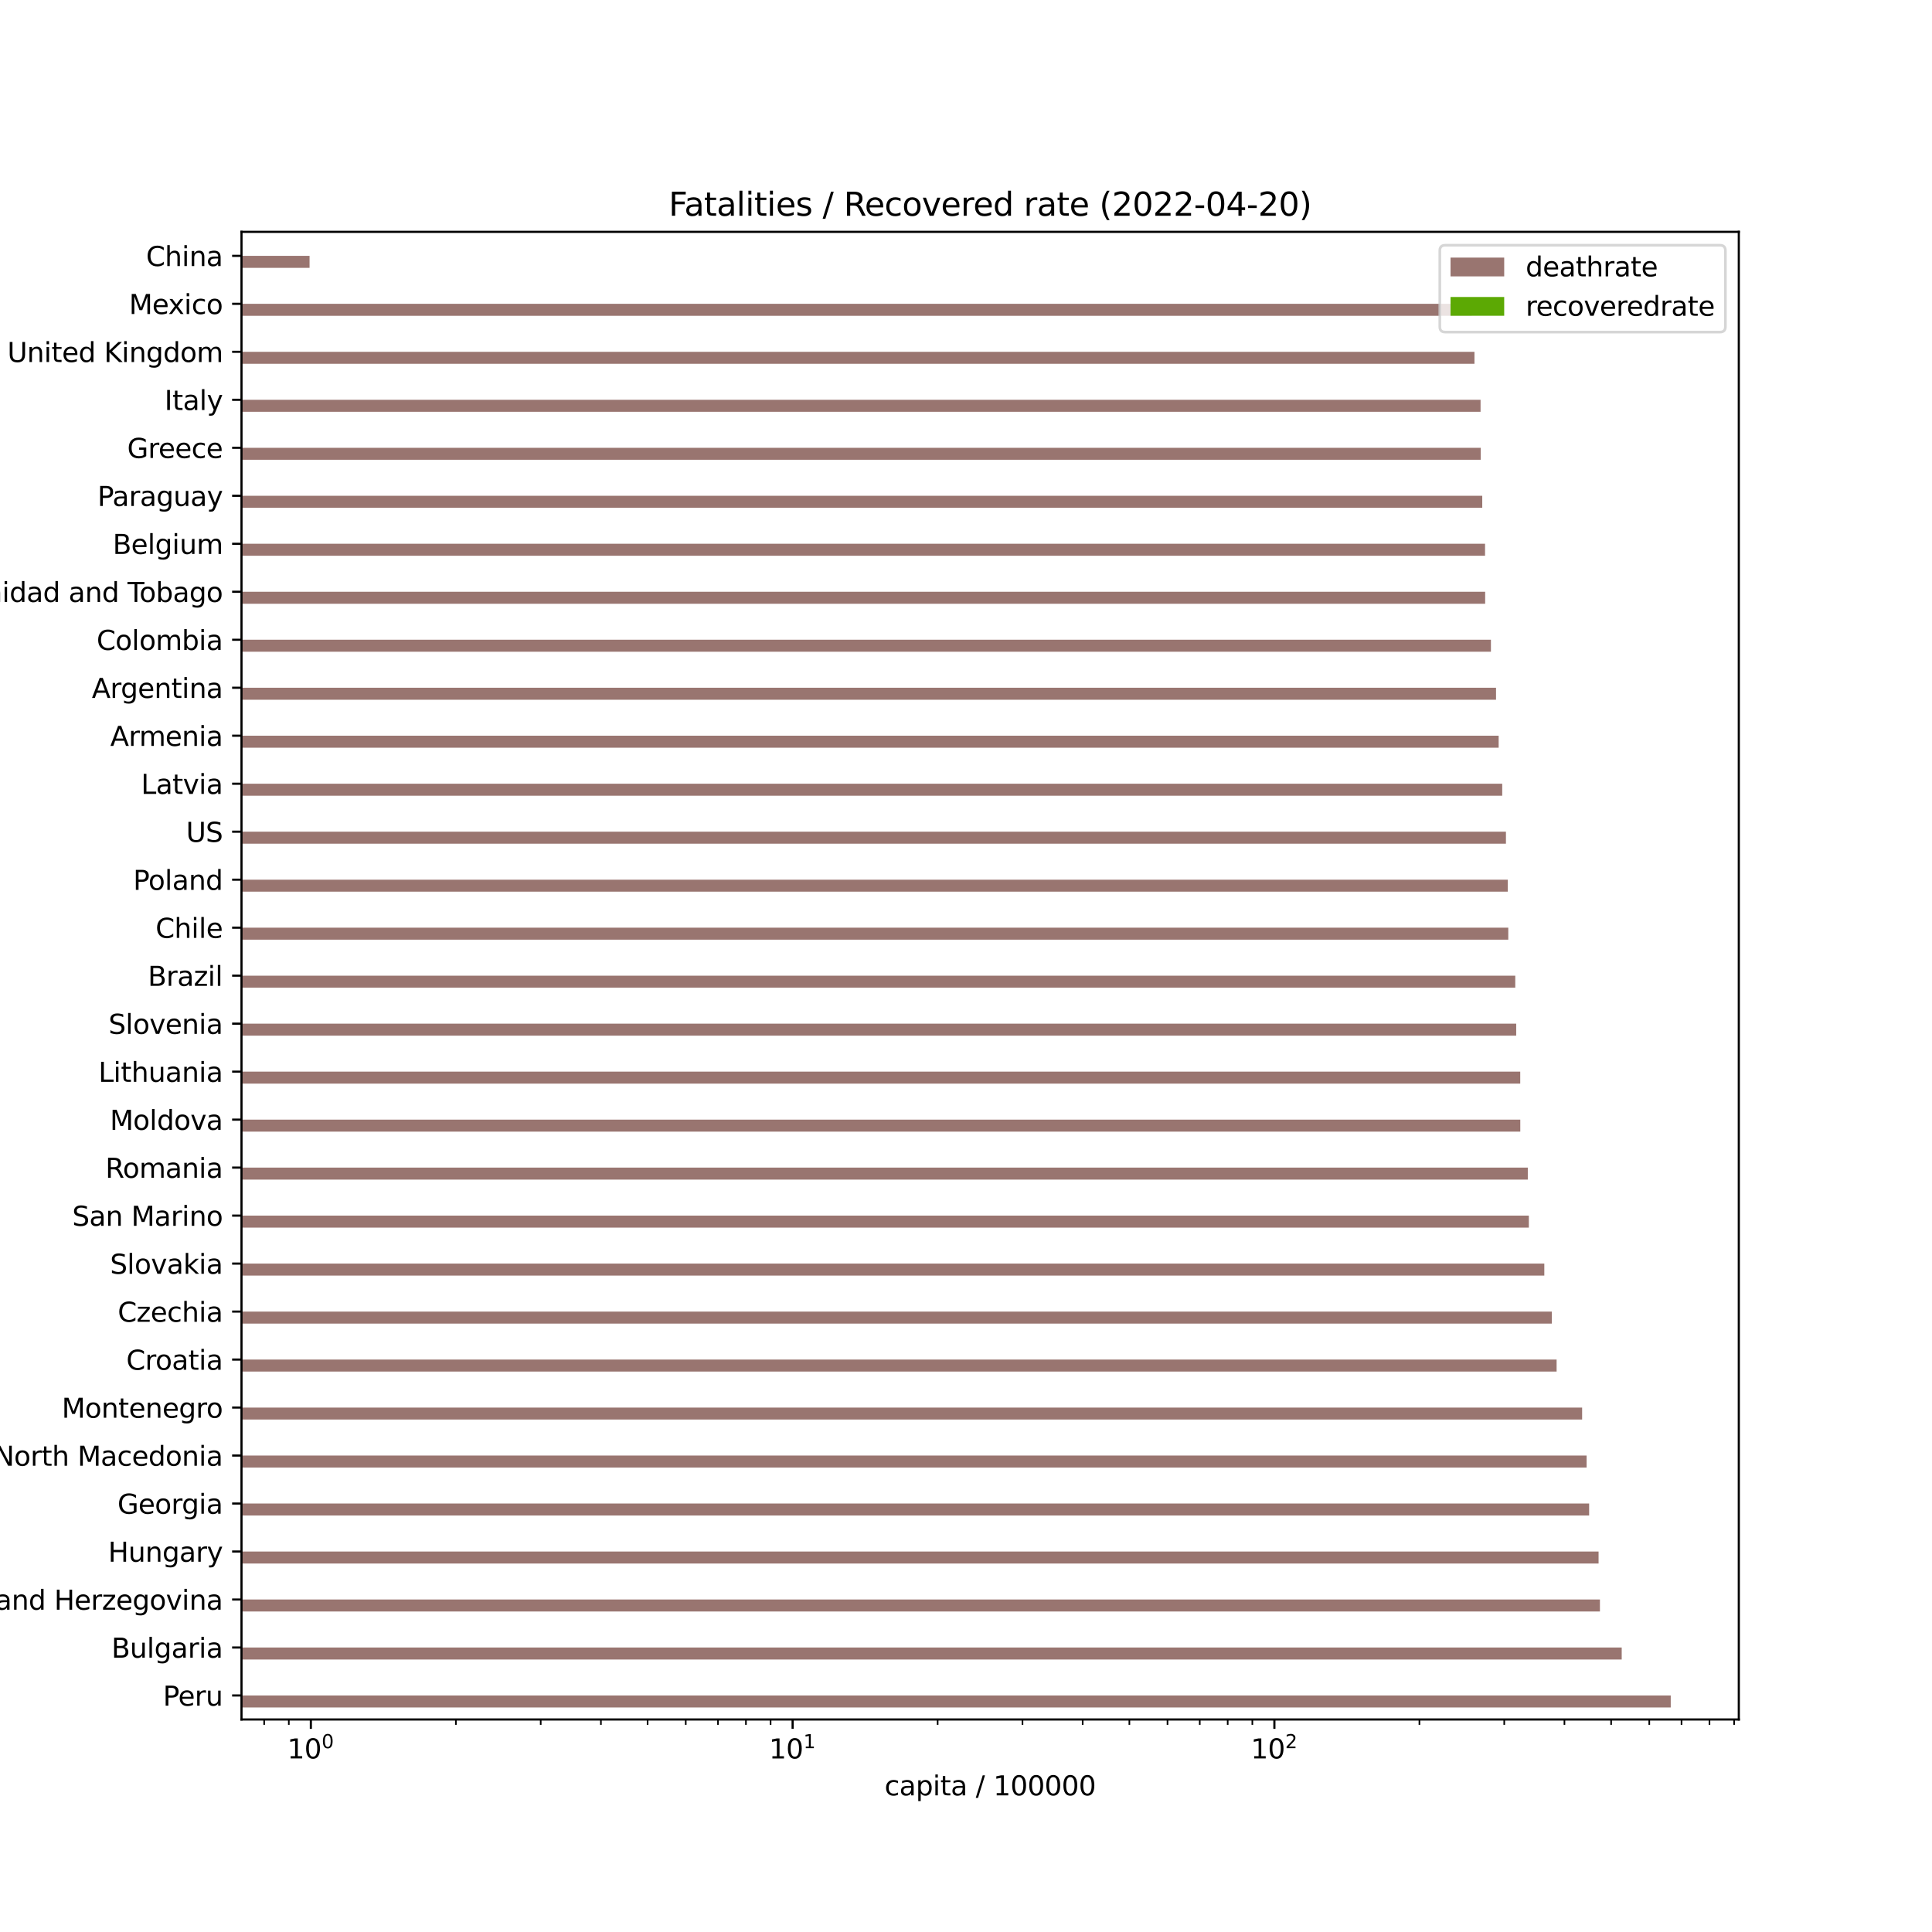 <?xml version="1.0" encoding="utf-8" standalone="no"?>
<!DOCTYPE svg PUBLIC "-//W3C//DTD SVG 1.1//EN"
  "http://www.w3.org/Graphics/SVG/1.1/DTD/svg11.dtd">
<svg height="720pt" version="1.1" viewBox="0 0 720 720" width="720pt" xmlns="http://www.w3.org/2000/svg" xmlns:xlink="http://www.w3.org/1999/xlink">
 <defs>
  <style type="text/css">*{stroke-linecap:butt;stroke-linejoin:round;}</style>
 </defs>
 <g id="figure_1">
  <g id="patch_1">
   <path d="M 0 720 
L 720 720 
L 720 0 
L 0 0 
z
" style="fill:#ffffff;"/>
  </g>
  <g id="axes_1">
   <g id="patch_2">
    <path d="M 90 640.8 
L 648 640.8 
L 648 86.4 
L 90 86.4 
z
" style="fill:#ffffff;"/>
   </g>
   <g id="patch_3">
    <path clip-path="url(#pb0e196d653)" d="M -179423.42 636.329 
L 622.636 636.329 
L 622.636 631.858 
L -179423.42 631.858 
z
" style="fill:#997570;"/>
   </g>
   <g id="patch_4">
    <path clip-path="url(#pb0e196d653)" d="M -179423.42 618.445 
L 604.363 618.445 
L 604.363 613.974 
L -179423.42 613.974 
z
" style="fill:#997570;"/>
   </g>
   <g id="patch_5">
    <path clip-path="url(#pb0e196d653)" d="M -179423.42 600.561 
L 596.244 600.561 
L 596.244 596.09 
L -179423.42 596.09 
z
" style="fill:#997570;"/>
   </g>
   <g id="patch_6">
    <path clip-path="url(#pb0e196d653)" d="M -179423.42 582.677 
L 595.742 582.677 
L 595.742 578.206 
L -179423.42 578.206 
z
" style="fill:#997570;"/>
   </g>
   <g id="patch_7">
    <path clip-path="url(#pb0e196d653)" d="M -179423.42 564.794 
L 592.225 564.794 
L 592.225 560.323 
L -179423.42 560.323 
z
" style="fill:#997570;"/>
   </g>
   <g id="patch_8">
    <path clip-path="url(#pb0e196d653)" d="M -179423.42 546.91 
L 591.281 546.91 
L 591.281 542.439 
L -179423.42 542.439 
z
" style="fill:#997570;"/>
   </g>
   <g id="patch_9">
    <path clip-path="url(#pb0e196d653)" d="M -179423.42 529.026 
L 589.613 529.026 
L 589.613 524.555 
L -179423.42 524.555 
z
" style="fill:#997570;"/>
   </g>
   <g id="patch_10">
    <path clip-path="url(#pb0e196d653)" d="M -179423.42 511.142 
L 580.103 511.142 
L 580.103 506.671 
L -179423.42 506.671 
z
" style="fill:#997570;"/>
   </g>
   <g id="patch_11">
    <path clip-path="url(#pb0e196d653)" d="M -179423.42 493.258 
L 578.331 493.258 
L 578.331 488.787 
L -179423.42 488.787 
z
" style="fill:#997570;"/>
   </g>
   <g id="patch_12">
    <path clip-path="url(#pb0e196d653)" d="M -179423.42 475.374 
L 575.52 475.374 
L 575.52 470.903 
L -179423.42 470.903 
z
" style="fill:#997570;"/>
   </g>
   <g id="patch_13">
    <path clip-path="url(#pb0e196d653)" d="M -179423.42 457.49 
L 569.756 457.49 
L 569.756 453.019 
L -179423.42 453.019 
z
" style="fill:#997570;"/>
   </g>
   <g id="patch_14">
    <path clip-path="url(#pb0e196d653)" d="M -179423.42 439.606 
L 569.368 439.606 
L 569.368 435.135 
L -179423.42 435.135 
z
" style="fill:#997570;"/>
   </g>
   <g id="patch_15">
    <path clip-path="url(#pb0e196d653)" d="M -179423.42 421.723 
L 566.565 421.723 
L 566.565 417.252 
L -179423.42 417.252 
z
" style="fill:#997570;"/>
   </g>
   <g id="patch_16">
    <path clip-path="url(#pb0e196d653)" d="M -179423.42 403.839 
L 566.546 403.839 
L 566.546 399.368 
L -179423.42 399.368 
z
" style="fill:#997570;"/>
   </g>
   <g id="patch_17">
    <path clip-path="url(#pb0e196d653)" d="M -179423.42 385.955 
L 565.046 385.955 
L 565.046 381.484 
L -179423.42 381.484 
z
" style="fill:#997570;"/>
   </g>
   <g id="patch_18">
    <path clip-path="url(#pb0e196d653)" d="M -179423.42 368.071 
L 564.696 368.071 
L 564.696 363.6 
L -179423.42 363.6 
z
" style="fill:#997570;"/>
   </g>
   <g id="patch_19">
    <path clip-path="url(#pb0e196d653)" d="M -179423.42 350.187 
L 562.094 350.187 
L 562.094 345.716 
L -179423.42 345.716 
z
" style="fill:#997570;"/>
   </g>
   <g id="patch_20">
    <path clip-path="url(#pb0e196d653)" d="M -179423.42 332.303 
L 561.901 332.303 
L 561.901 327.832 
L -179423.42 327.832 
z
" style="fill:#997570;"/>
   </g>
   <g id="patch_21">
    <path clip-path="url(#pb0e196d653)" d="M -179423.42 314.419 
L 561.22 314.419 
L 561.22 309.948 
L -179423.42 309.948 
z
" style="fill:#997570;"/>
   </g>
   <g id="patch_22">
    <path clip-path="url(#pb0e196d653)" d="M -179423.42 296.535 
L 559.835 296.535 
L 559.835 292.065 
L -179423.42 292.065 
z
" style="fill:#997570;"/>
   </g>
   <g id="patch_23">
    <path clip-path="url(#pb0e196d653)" d="M -179423.42 278.652 
L 558.507 278.652 
L 558.507 274.181 
L -179423.42 274.181 
z
" style="fill:#997570;"/>
   </g>
   <g id="patch_24">
    <path clip-path="url(#pb0e196d653)" d="M -179423.42 260.768 
L 557.527 260.768 
L 557.527 256.297 
L -179423.42 256.297 
z
" style="fill:#997570;"/>
   </g>
   <g id="patch_25">
    <path clip-path="url(#pb0e196d653)" d="M -179423.42 242.884 
L 555.622 242.884 
L 555.622 238.413 
L -179423.42 238.413 
z
" style="fill:#997570;"/>
   </g>
   <g id="patch_26">
    <path clip-path="url(#pb0e196d653)" d="M -179423.42 225 
L 553.475 225 
L 553.475 220.529 
L -179423.42 220.529 
z
" style="fill:#997570;"/>
   </g>
   <g id="patch_27">
    <path clip-path="url(#pb0e196d653)" d="M -179423.42 207.116 
L 553.434 207.116 
L 553.434 202.645 
L -179423.42 202.645 
z
" style="fill:#997570;"/>
   </g>
   <g id="patch_28">
    <path clip-path="url(#pb0e196d653)" d="M -179423.42 189.232 
L 552.393 189.232 
L 552.393 184.761 
L -179423.42 184.761 
z
" style="fill:#997570;"/>
   </g>
   <g id="patch_29">
    <path clip-path="url(#pb0e196d653)" d="M -179423.42 171.348 
L 551.834 171.348 
L 551.834 166.877 
L -179423.42 166.877 
z
" style="fill:#997570;"/>
   </g>
   <g id="patch_30">
    <path clip-path="url(#pb0e196d653)" d="M -179423.42 153.465 
L 551.764 153.465 
L 551.764 148.994 
L -179423.42 148.994 
z
" style="fill:#997570;"/>
   </g>
   <g id="patch_31">
    <path clip-path="url(#pb0e196d653)" d="M -179423.42 135.581 
L 549.492 135.581 
L 549.492 131.11 
L -179423.42 131.11 
z
" style="fill:#997570;"/>
   </g>
   <g id="patch_32">
    <path clip-path="url(#pb0e196d653)" d="M -179423.42 117.697 
L 548.445 117.697 
L 548.445 113.226 
L -179423.42 113.226 
z
" style="fill:#997570;"/>
   </g>
   <g id="patch_33">
    <path clip-path="url(#pb0e196d653)" d="M -179423.42 99.813 
L 115.364 99.813 
L 115.364 95.342 
L -179423.42 95.342 
z
" style="fill:#997570;"/>
   </g>
   <g id="patch_34">
    <path clip-path="url(#pb0e196d653)" d="M -179423.42 631.858 
L -179423.42 631.858 
L -179423.42 627.387 
L -179423.42 627.387 
z
" style="fill:#5ca904;"/>
   </g>
   <g id="patch_35">
    <path clip-path="url(#pb0e196d653)" d="M -179423.42 613.974 
L -179423.42 613.974 
L -179423.42 609.503 
L -179423.42 609.503 
z
" style="fill:#5ca904;"/>
   </g>
   <g id="patch_36">
    <path clip-path="url(#pb0e196d653)" d="M -179423.42 596.09 
L -179423.42 596.09 
L -179423.42 591.619 
L -179423.42 591.619 
z
" style="fill:#5ca904;"/>
   </g>
   <g id="patch_37">
    <path clip-path="url(#pb0e196d653)" d="M -179423.42 578.206 
L -179423.42 578.206 
L -179423.42 573.735 
L -179423.42 573.735 
z
" style="fill:#5ca904;"/>
   </g>
   <g id="patch_38">
    <path clip-path="url(#pb0e196d653)" d="M -179423.42 560.323 
L -179423.42 560.323 
L -179423.42 555.852 
L -179423.42 555.852 
z
" style="fill:#5ca904;"/>
   </g>
   <g id="patch_39">
    <path clip-path="url(#pb0e196d653)" d="M -179423.42 542.439 
L -179423.42 542.439 
L -179423.42 537.968 
L -179423.42 537.968 
z
" style="fill:#5ca904;"/>
   </g>
   <g id="patch_40">
    <path clip-path="url(#pb0e196d653)" d="M -179423.42 524.555 
L -179423.42 524.555 
L -179423.42 520.084 
L -179423.42 520.084 
z
" style="fill:#5ca904;"/>
   </g>
   <g id="patch_41">
    <path clip-path="url(#pb0e196d653)" d="M -179423.42 506.671 
L -179423.42 506.671 
L -179423.42 502.2 
L -179423.42 502.2 
z
" style="fill:#5ca904;"/>
   </g>
   <g id="patch_42">
    <path clip-path="url(#pb0e196d653)" d="M -179423.42 488.787 
L -179423.42 488.787 
L -179423.42 484.316 
L -179423.42 484.316 
z
" style="fill:#5ca904;"/>
   </g>
   <g id="patch_43">
    <path clip-path="url(#pb0e196d653)" d="M -179423.42 470.903 
L -179423.42 470.903 
L -179423.42 466.432 
L -179423.42 466.432 
z
" style="fill:#5ca904;"/>
   </g>
   <g id="patch_44">
    <path clip-path="url(#pb0e196d653)" d="M -179423.42 453.019 
L -179423.42 453.019 
L -179423.42 448.548 
L -179423.42 448.548 
z
" style="fill:#5ca904;"/>
   </g>
   <g id="patch_45">
    <path clip-path="url(#pb0e196d653)" d="M -179423.42 435.135 
L -179423.42 435.135 
L -179423.42 430.665 
L -179423.42 430.665 
z
" style="fill:#5ca904;"/>
   </g>
   <g id="patch_46">
    <path clip-path="url(#pb0e196d653)" d="M -179423.42 417.252 
L -179423.42 417.252 
L -179423.42 412.781 
L -179423.42 412.781 
z
" style="fill:#5ca904;"/>
   </g>
   <g id="patch_47">
    <path clip-path="url(#pb0e196d653)" d="M -179423.42 399.368 
L -179423.42 399.368 
L -179423.42 394.897 
L -179423.42 394.897 
z
" style="fill:#5ca904;"/>
   </g>
   <g id="patch_48">
    <path clip-path="url(#pb0e196d653)" d="M -179423.42 381.484 
L -179423.42 381.484 
L -179423.42 377.013 
L -179423.42 377.013 
z
" style="fill:#5ca904;"/>
   </g>
   <g id="patch_49">
    <path clip-path="url(#pb0e196d653)" d="M -179423.42 363.6 
L -179423.42 363.6 
L -179423.42 359.129 
L -179423.42 359.129 
z
" style="fill:#5ca904;"/>
   </g>
   <g id="patch_50">
    <path clip-path="url(#pb0e196d653)" d="M -179423.42 345.716 
L -179423.42 345.716 
L -179423.42 341.245 
L -179423.42 341.245 
z
" style="fill:#5ca904;"/>
   </g>
   <g id="patch_51">
    <path clip-path="url(#pb0e196d653)" d="M -179423.42 327.832 
L -179423.42 327.832 
L -179423.42 323.361 
L -179423.42 323.361 
z
" style="fill:#5ca904;"/>
   </g>
   <g id="patch_52">
    <path clip-path="url(#pb0e196d653)" d="M -179423.42 309.948 
L -179423.42 309.948 
L -179423.42 305.477 
L -179423.42 305.477 
z
" style="fill:#5ca904;"/>
   </g>
   <g id="patch_53">
    <path clip-path="url(#pb0e196d653)" d="M -179423.42 292.065 
L -179423.42 292.065 
L -179423.42 287.594 
L -179423.42 287.594 
z
" style="fill:#5ca904;"/>
   </g>
   <g id="patch_54">
    <path clip-path="url(#pb0e196d653)" d="M -179423.42 274.181 
L -179423.42 274.181 
L -179423.42 269.71 
L -179423.42 269.71 
z
" style="fill:#5ca904;"/>
   </g>
   <g id="patch_55">
    <path clip-path="url(#pb0e196d653)" d="M -179423.42 256.297 
L -179423.42 256.297 
L -179423.42 251.826 
L -179423.42 251.826 
z
" style="fill:#5ca904;"/>
   </g>
   <g id="patch_56">
    <path clip-path="url(#pb0e196d653)" d="M -179423.42 238.413 
L -179423.42 238.413 
L -179423.42 233.942 
L -179423.42 233.942 
z
" style="fill:#5ca904;"/>
   </g>
   <g id="patch_57">
    <path clip-path="url(#pb0e196d653)" d="M -179423.42 220.529 
L -179423.42 220.529 
L -179423.42 216.058 
L -179423.42 216.058 
z
" style="fill:#5ca904;"/>
   </g>
   <g id="patch_58">
    <path clip-path="url(#pb0e196d653)" d="M -179423.42 202.645 
L -179423.42 202.645 
L -179423.42 198.174 
L -179423.42 198.174 
z
" style="fill:#5ca904;"/>
   </g>
   <g id="patch_59">
    <path clip-path="url(#pb0e196d653)" d="M -179423.42 184.761 
L -179423.42 184.761 
L -179423.42 180.29 
L -179423.42 180.29 
z
" style="fill:#5ca904;"/>
   </g>
   <g id="patch_60">
    <path clip-path="url(#pb0e196d653)" d="M -179423.42 166.877 
L -179423.42 166.877 
L -179423.42 162.406 
L -179423.42 162.406 
z
" style="fill:#5ca904;"/>
   </g>
   <g id="patch_61">
    <path clip-path="url(#pb0e196d653)" d="M -179423.42 148.994 
L -179423.42 148.994 
L -179423.42 144.523 
L -179423.42 144.523 
z
" style="fill:#5ca904;"/>
   </g>
   <g id="patch_62">
    <path clip-path="url(#pb0e196d653)" d="M -179423.42 131.11 
L -179423.42 131.11 
L -179423.42 126.639 
L -179423.42 126.639 
z
" style="fill:#5ca904;"/>
   </g>
   <g id="patch_63">
    <path clip-path="url(#pb0e196d653)" d="M -179423.42 113.226 
L -179423.42 113.226 
L -179423.42 108.755 
L -179423.42 108.755 
z
" style="fill:#5ca904;"/>
   </g>
   <g id="patch_64">
    <path clip-path="url(#pb0e196d653)" d="M -179423.42 95.342 
L -179423.42 95.342 
L -179423.42 90.871 
L -179423.42 90.871 
z
" style="fill:#5ca904;"/>
   </g>
   <g id="matplotlib.axis_1">
    <g id="xtick_1">
     <g id="line2d_1">
      <defs>
       <path d="M 0 0 
L 0 3.5 
" id="mb131e42779" style="stroke:#000000;stroke-width:0.8;"/>
      </defs>
      <g>
       <use style="stroke:#000000;stroke-width:0.8;" x="115.848" xlink:href="#mb131e42779" y="640.8"/>
      </g>
     </g>
     <g id="text_1">
      <!-- $\mathdefault{10^{0}}$ -->
      <g transform="translate(107.048 655.398)scale(0.1 -0.1)">
       <defs>
        <path d="M 794 531 
L 1825 531 
L 1825 4091 
L 703 3866 
L 703 4441 
L 1819 4666 
L 2450 4666 
L 2450 531 
L 3481 531 
L 3481 0 
L 794 0 
L 794 531 
z
" id="DejaVuSans-31" transform="scale(0.016)"/>
        <path d="M 2034 4250 
Q 1547 4250 1301 3770 
Q 1056 3291 1056 2328 
Q 1056 1369 1301 889 
Q 1547 409 2034 409 
Q 2525 409 2770 889 
Q 3016 1369 3016 2328 
Q 3016 3291 2770 3770 
Q 2525 4250 2034 4250 
z
M 2034 4750 
Q 2819 4750 3233 4129 
Q 3647 3509 3647 2328 
Q 3647 1150 3233 529 
Q 2819 -91 2034 -91 
Q 1250 -91 836 529 
Q 422 1150 422 2328 
Q 422 3509 836 4129 
Q 1250 4750 2034 4750 
z
" id="DejaVuSans-30" transform="scale(0.016)"/>
       </defs>
       <use transform="translate(0 0.766)" xlink:href="#DejaVuSans-31"/>
       <use transform="translate(63.623 0.766)" xlink:href="#DejaVuSans-30"/>
       <use transform="translate(128.203 39.047)scale(0.7)" xlink:href="#DejaVuSans-30"/>
      </g>
     </g>
    </g>
    <g id="xtick_2">
     <g id="line2d_2">
      <g>
       <use style="stroke:#000000;stroke-width:0.8;" x="295.388" xlink:href="#mb131e42779" y="640.8"/>
      </g>
     </g>
     <g id="text_2">
      <!-- $\mathdefault{10^{1}}$ -->
      <g transform="translate(286.588 655.398)scale(0.1 -0.1)">
       <use transform="translate(0 0.684)" xlink:href="#DejaVuSans-31"/>
       <use transform="translate(63.623 0.684)" xlink:href="#DejaVuSans-30"/>
       <use transform="translate(128.203 38.966)scale(0.7)" xlink:href="#DejaVuSans-31"/>
      </g>
     </g>
    </g>
    <g id="xtick_3">
     <g id="line2d_3">
      <g>
       <use style="stroke:#000000;stroke-width:0.8;" x="474.927" xlink:href="#mb131e42779" y="640.8"/>
      </g>
     </g>
     <g id="text_3">
      <!-- $\mathdefault{10^{2}}$ -->
      <g transform="translate(466.127 655.398)scale(0.1 -0.1)">
       <defs>
        <path d="M 1228 531 
L 3431 531 
L 3431 0 
L 469 0 
L 469 531 
Q 828 903 1448 1529 
Q 2069 2156 2228 2338 
Q 2531 2678 2651 2914 
Q 2772 3150 2772 3378 
Q 2772 3750 2511 3984 
Q 2250 4219 1831 4219 
Q 1534 4219 1204 4116 
Q 875 4013 500 3803 
L 500 4441 
Q 881 4594 1212 4672 
Q 1544 4750 1819 4750 
Q 2544 4750 2975 4387 
Q 3406 4025 3406 3419 
Q 3406 3131 3298 2873 
Q 3191 2616 2906 2266 
Q 2828 2175 2409 1742 
Q 1991 1309 1228 531 
z
" id="DejaVuSans-32" transform="scale(0.016)"/>
       </defs>
       <use transform="translate(0 0.766)" xlink:href="#DejaVuSans-31"/>
       <use transform="translate(63.623 0.766)" xlink:href="#DejaVuSans-30"/>
       <use transform="translate(128.203 39.047)scale(0.7)" xlink:href="#DejaVuSans-32"/>
      </g>
     </g>
    </g>
    <g id="xtick_4">
     <g id="line2d_4">
      <defs>
       <path d="M 0 0 
L 0 2 
" id="m09b70f9c3a" style="stroke:#000000;stroke-width:0.6;"/>
      </defs>
      <g>
       <use style="stroke:#000000;stroke-width:0.6;" x="98.449" xlink:href="#m09b70f9c3a" y="640.8"/>
      </g>
     </g>
    </g>
    <g id="xtick_5">
     <g id="line2d_5">
      <g>
       <use style="stroke:#000000;stroke-width:0.6;" x="107.633" xlink:href="#m09b70f9c3a" y="640.8"/>
      </g>
     </g>
    </g>
    <g id="xtick_6">
     <g id="line2d_6">
      <g>
       <use style="stroke:#000000;stroke-width:0.6;" x="169.895" xlink:href="#m09b70f9c3a" y="640.8"/>
      </g>
     </g>
    </g>
    <g id="xtick_7">
     <g id="line2d_7">
      <g>
       <use style="stroke:#000000;stroke-width:0.6;" x="201.51" xlink:href="#m09b70f9c3a" y="640.8"/>
      </g>
     </g>
    </g>
    <g id="xtick_8">
     <g id="line2d_8">
      <g>
       <use style="stroke:#000000;stroke-width:0.6;" x="223.942" xlink:href="#m09b70f9c3a" y="640.8"/>
      </g>
     </g>
    </g>
    <g id="xtick_9">
     <g id="line2d_9">
      <g>
       <use style="stroke:#000000;stroke-width:0.6;" x="241.341" xlink:href="#m09b70f9c3a" y="640.8"/>
      </g>
     </g>
    </g>
    <g id="xtick_10">
     <g id="line2d_10">
      <g>
       <use style="stroke:#000000;stroke-width:0.6;" x="255.557" xlink:href="#m09b70f9c3a" y="640.8"/>
      </g>
     </g>
    </g>
    <g id="xtick_11">
     <g id="line2d_11">
      <g>
       <use style="stroke:#000000;stroke-width:0.6;" x="267.577" xlink:href="#m09b70f9c3a" y="640.8"/>
      </g>
     </g>
    </g>
    <g id="xtick_12">
     <g id="line2d_12">
      <g>
       <use style="stroke:#000000;stroke-width:0.6;" x="277.988" xlink:href="#m09b70f9c3a" y="640.8"/>
      </g>
     </g>
    </g>
    <g id="xtick_13">
     <g id="line2d_13">
      <g>
       <use style="stroke:#000000;stroke-width:0.6;" x="287.172" xlink:href="#m09b70f9c3a" y="640.8"/>
      </g>
     </g>
    </g>
    <g id="xtick_14">
     <g id="line2d_14">
      <g>
       <use style="stroke:#000000;stroke-width:0.6;" x="349.434" xlink:href="#m09b70f9c3a" y="640.8"/>
      </g>
     </g>
    </g>
    <g id="xtick_15">
     <g id="line2d_15">
      <g>
       <use style="stroke:#000000;stroke-width:0.6;" x="381.05" xlink:href="#m09b70f9c3a" y="640.8"/>
      </g>
     </g>
    </g>
    <g id="xtick_16">
     <g id="line2d_16">
      <g>
       <use style="stroke:#000000;stroke-width:0.6;" x="403.481" xlink:href="#m09b70f9c3a" y="640.8"/>
      </g>
     </g>
    </g>
    <g id="xtick_17">
     <g id="line2d_17">
      <g>
       <use style="stroke:#000000;stroke-width:0.6;" x="420.88" xlink:href="#m09b70f9c3a" y="640.8"/>
      </g>
     </g>
    </g>
    <g id="xtick_18">
     <g id="line2d_18">
      <g>
       <use style="stroke:#000000;stroke-width:0.6;" x="435.096" xlink:href="#m09b70f9c3a" y="640.8"/>
      </g>
     </g>
    </g>
    <g id="xtick_19">
     <g id="line2d_19">
      <g>
       <use style="stroke:#000000;stroke-width:0.6;" x="447.116" xlink:href="#m09b70f9c3a" y="640.8"/>
      </g>
     </g>
    </g>
    <g id="xtick_20">
     <g id="line2d_20">
      <g>
       <use style="stroke:#000000;stroke-width:0.6;" x="457.528" xlink:href="#m09b70f9c3a" y="640.8"/>
      </g>
     </g>
    </g>
    <g id="xtick_21">
     <g id="line2d_21">
      <g>
       <use style="stroke:#000000;stroke-width:0.6;" x="466.712" xlink:href="#m09b70f9c3a" y="640.8"/>
      </g>
     </g>
    </g>
    <g id="xtick_22">
     <g id="line2d_22">
      <g>
       <use style="stroke:#000000;stroke-width:0.6;" x="528.974" xlink:href="#m09b70f9c3a" y="640.8"/>
      </g>
     </g>
    </g>
    <g id="xtick_23">
     <g id="line2d_23">
      <g>
       <use style="stroke:#000000;stroke-width:0.6;" x="560.589" xlink:href="#m09b70f9c3a" y="640.8"/>
      </g>
     </g>
    </g>
    <g id="xtick_24">
     <g id="line2d_24">
      <g>
       <use style="stroke:#000000;stroke-width:0.6;" x="583.02" xlink:href="#m09b70f9c3a" y="640.8"/>
      </g>
     </g>
    </g>
    <g id="xtick_25">
     <g id="line2d_25">
      <g>
       <use style="stroke:#000000;stroke-width:0.6;" x="600.419" xlink:href="#m09b70f9c3a" y="640.8"/>
      </g>
     </g>
    </g>
    <g id="xtick_26">
     <g id="line2d_26">
      <g>
       <use style="stroke:#000000;stroke-width:0.6;" x="614.636" xlink:href="#m09b70f9c3a" y="640.8"/>
      </g>
     </g>
    </g>
    <g id="xtick_27">
     <g id="line2d_27">
      <g>
       <use style="stroke:#000000;stroke-width:0.6;" x="626.655" xlink:href="#m09b70f9c3a" y="640.8"/>
      </g>
     </g>
    </g>
    <g id="xtick_28">
     <g id="line2d_28">
      <g>
       <use style="stroke:#000000;stroke-width:0.6;" x="637.067" xlink:href="#m09b70f9c3a" y="640.8"/>
      </g>
     </g>
    </g>
    <g id="xtick_29">
     <g id="line2d_29">
      <g>
       <use style="stroke:#000000;stroke-width:0.6;" x="646.251" xlink:href="#m09b70f9c3a" y="640.8"/>
      </g>
     </g>
    </g>
    <g id="text_4">
     <!-- capita / 100000 -->
     <g transform="translate(329.649 669.077)scale(0.1 -0.1)">
      <defs>
       <path d="M 3122 3366 
L 3122 2828 
Q 2878 2963 2633 3030 
Q 2388 3097 2138 3097 
Q 1578 3097 1268 2742 
Q 959 2388 959 1747 
Q 959 1106 1268 751 
Q 1578 397 2138 397 
Q 2388 397 2633 464 
Q 2878 531 3122 666 
L 3122 134 
Q 2881 22 2623 -34 
Q 2366 -91 2075 -91 
Q 1284 -91 818 406 
Q 353 903 353 1747 
Q 353 2603 823 3093 
Q 1294 3584 2113 3584 
Q 2378 3584 2631 3529 
Q 2884 3475 3122 3366 
z
" id="DejaVuSans-63" transform="scale(0.016)"/>
       <path d="M 2194 1759 
Q 1497 1759 1228 1600 
Q 959 1441 959 1056 
Q 959 750 1161 570 
Q 1363 391 1709 391 
Q 2188 391 2477 730 
Q 2766 1069 2766 1631 
L 2766 1759 
L 2194 1759 
z
M 3341 1997 
L 3341 0 
L 2766 0 
L 2766 531 
Q 2569 213 2275 61 
Q 1981 -91 1556 -91 
Q 1019 -91 701 211 
Q 384 513 384 1019 
Q 384 1609 779 1909 
Q 1175 2209 1959 2209 
L 2766 2209 
L 2766 2266 
Q 2766 2663 2505 2880 
Q 2244 3097 1772 3097 
Q 1472 3097 1187 3025 
Q 903 2953 641 2809 
L 641 3341 
Q 956 3463 1253 3523 
Q 1550 3584 1831 3584 
Q 2591 3584 2966 3190 
Q 3341 2797 3341 1997 
z
" id="DejaVuSans-61" transform="scale(0.016)"/>
       <path d="M 1159 525 
L 1159 -1331 
L 581 -1331 
L 581 3500 
L 1159 3500 
L 1159 2969 
Q 1341 3281 1617 3432 
Q 1894 3584 2278 3584 
Q 2916 3584 3314 3078 
Q 3713 2572 3713 1747 
Q 3713 922 3314 415 
Q 2916 -91 2278 -91 
Q 1894 -91 1617 61 
Q 1341 213 1159 525 
z
M 3116 1747 
Q 3116 2381 2855 2742 
Q 2594 3103 2138 3103 
Q 1681 3103 1420 2742 
Q 1159 2381 1159 1747 
Q 1159 1113 1420 752 
Q 1681 391 2138 391 
Q 2594 391 2855 752 
Q 3116 1113 3116 1747 
z
" id="DejaVuSans-70" transform="scale(0.016)"/>
       <path d="M 603 3500 
L 1178 3500 
L 1178 0 
L 603 0 
L 603 3500 
z
M 603 4863 
L 1178 4863 
L 1178 4134 
L 603 4134 
L 603 4863 
z
" id="DejaVuSans-69" transform="scale(0.016)"/>
       <path d="M 1172 4494 
L 1172 3500 
L 2356 3500 
L 2356 3053 
L 1172 3053 
L 1172 1153 
Q 1172 725 1289 603 
Q 1406 481 1766 481 
L 2356 481 
L 2356 0 
L 1766 0 
Q 1100 0 847 248 
Q 594 497 594 1153 
L 594 3053 
L 172 3053 
L 172 3500 
L 594 3500 
L 594 4494 
L 1172 4494 
z
" id="DejaVuSans-74" transform="scale(0.016)"/>
       <path id="DejaVuSans-20" transform="scale(0.016)"/>
       <path d="M 1625 4666 
L 2156 4666 
L 531 -594 
L 0 -594 
L 1625 4666 
z
" id="DejaVuSans-2f" transform="scale(0.016)"/>
      </defs>
      <use xlink:href="#DejaVuSans-63"/>
      <use x="54.98" xlink:href="#DejaVuSans-61"/>
      <use x="116.26" xlink:href="#DejaVuSans-70"/>
      <use x="179.736" xlink:href="#DejaVuSans-69"/>
      <use x="207.52" xlink:href="#DejaVuSans-74"/>
      <use x="246.729" xlink:href="#DejaVuSans-61"/>
      <use x="308.008" xlink:href="#DejaVuSans-20"/>
      <use x="339.795" xlink:href="#DejaVuSans-2f"/>
      <use x="373.486" xlink:href="#DejaVuSans-20"/>
      <use x="405.273" xlink:href="#DejaVuSans-31"/>
      <use x="468.896" xlink:href="#DejaVuSans-30"/>
      <use x="532.52" xlink:href="#DejaVuSans-30"/>
      <use x="596.143" xlink:href="#DejaVuSans-30"/>
      <use x="659.766" xlink:href="#DejaVuSans-30"/>
      <use x="723.389" xlink:href="#DejaVuSans-30"/>
     </g>
    </g>
   </g>
   <g id="matplotlib.axis_2">
    <g id="ytick_1">
     <g id="line2d_30">
      <defs>
       <path d="M 0 0 
L -3.5 0 
" id="m37986213b5" style="stroke:#000000;stroke-width:0.8;"/>
      </defs>
      <g>
       <use style="stroke:#000000;stroke-width:0.8;" x="90" xlink:href="#m37986213b5" y="631.858"/>
      </g>
     </g>
     <g id="text_5">
      <!-- Peru -->
      <g transform="translate(60.731 635.657)scale(0.1 -0.1)">
       <defs>
        <path d="M 1259 4147 
L 1259 2394 
L 2053 2394 
Q 2494 2394 2734 2622 
Q 2975 2850 2975 3272 
Q 2975 3691 2734 3919 
Q 2494 4147 2053 4147 
L 1259 4147 
z
M 628 4666 
L 2053 4666 
Q 2838 4666 3239 4311 
Q 3641 3956 3641 3272 
Q 3641 2581 3239 2228 
Q 2838 1875 2053 1875 
L 1259 1875 
L 1259 0 
L 628 0 
L 628 4666 
z
" id="DejaVuSans-50" transform="scale(0.016)"/>
        <path d="M 3597 1894 
L 3597 1613 
L 953 1613 
Q 991 1019 1311 708 
Q 1631 397 2203 397 
Q 2534 397 2845 478 
Q 3156 559 3463 722 
L 3463 178 
Q 3153 47 2828 -22 
Q 2503 -91 2169 -91 
Q 1331 -91 842 396 
Q 353 884 353 1716 
Q 353 2575 817 3079 
Q 1281 3584 2069 3584 
Q 2775 3584 3186 3129 
Q 3597 2675 3597 1894 
z
M 3022 2063 
Q 3016 2534 2758 2815 
Q 2500 3097 2075 3097 
Q 1594 3097 1305 2825 
Q 1016 2553 972 2059 
L 3022 2063 
z
" id="DejaVuSans-65" transform="scale(0.016)"/>
        <path d="M 2631 2963 
Q 2534 3019 2420 3045 
Q 2306 3072 2169 3072 
Q 1681 3072 1420 2755 
Q 1159 2438 1159 1844 
L 1159 0 
L 581 0 
L 581 3500 
L 1159 3500 
L 1159 2956 
Q 1341 3275 1631 3429 
Q 1922 3584 2338 3584 
Q 2397 3584 2469 3576 
Q 2541 3569 2628 3553 
L 2631 2963 
z
" id="DejaVuSans-72" transform="scale(0.016)"/>
        <path d="M 544 1381 
L 544 3500 
L 1119 3500 
L 1119 1403 
Q 1119 906 1312 657 
Q 1506 409 1894 409 
Q 2359 409 2629 706 
Q 2900 1003 2900 1516 
L 2900 3500 
L 3475 3500 
L 3475 0 
L 2900 0 
L 2900 538 
Q 2691 219 2414 64 
Q 2138 -91 1772 -91 
Q 1169 -91 856 284 
Q 544 659 544 1381 
z
M 1991 3584 
L 1991 3584 
z
" id="DejaVuSans-75" transform="scale(0.016)"/>
       </defs>
       <use xlink:href="#DejaVuSans-50"/>
       <use x="56.678" xlink:href="#DejaVuSans-65"/>
       <use x="118.201" xlink:href="#DejaVuSans-72"/>
       <use x="159.314" xlink:href="#DejaVuSans-75"/>
      </g>
     </g>
    </g>
    <g id="ytick_2">
     <g id="line2d_31">
      <g>
       <use style="stroke:#000000;stroke-width:0.8;" x="90" xlink:href="#m37986213b5" y="613.974"/>
      </g>
     </g>
     <g id="text_6">
      <!-- Bulgaria -->
      <g transform="translate(41.53 617.773)scale(0.1 -0.1)">
       <defs>
        <path d="M 1259 2228 
L 1259 519 
L 2272 519 
Q 2781 519 3026 730 
Q 3272 941 3272 1375 
Q 3272 1813 3026 2020 
Q 2781 2228 2272 2228 
L 1259 2228 
z
M 1259 4147 
L 1259 2741 
L 2194 2741 
Q 2656 2741 2882 2914 
Q 3109 3088 3109 3444 
Q 3109 3797 2882 3972 
Q 2656 4147 2194 4147 
L 1259 4147 
z
M 628 4666 
L 2241 4666 
Q 2963 4666 3353 4366 
Q 3744 4066 3744 3513 
Q 3744 3084 3544 2831 
Q 3344 2578 2956 2516 
Q 3422 2416 3680 2098 
Q 3938 1781 3938 1306 
Q 3938 681 3513 340 
Q 3088 0 2303 0 
L 628 0 
L 628 4666 
z
" id="DejaVuSans-42" transform="scale(0.016)"/>
        <path d="M 603 4863 
L 1178 4863 
L 1178 0 
L 603 0 
L 603 4863 
z
" id="DejaVuSans-6c" transform="scale(0.016)"/>
        <path d="M 2906 1791 
Q 2906 2416 2648 2759 
Q 2391 3103 1925 3103 
Q 1463 3103 1205 2759 
Q 947 2416 947 1791 
Q 947 1169 1205 825 
Q 1463 481 1925 481 
Q 2391 481 2648 825 
Q 2906 1169 2906 1791 
z
M 3481 434 
Q 3481 -459 3084 -895 
Q 2688 -1331 1869 -1331 
Q 1566 -1331 1297 -1286 
Q 1028 -1241 775 -1147 
L 775 -588 
Q 1028 -725 1275 -790 
Q 1522 -856 1778 -856 
Q 2344 -856 2625 -561 
Q 2906 -266 2906 331 
L 2906 616 
Q 2728 306 2450 153 
Q 2172 0 1784 0 
Q 1141 0 747 490 
Q 353 981 353 1791 
Q 353 2603 747 3093 
Q 1141 3584 1784 3584 
Q 2172 3584 2450 3431 
Q 2728 3278 2906 2969 
L 2906 3500 
L 3481 3500 
L 3481 434 
z
" id="DejaVuSans-67" transform="scale(0.016)"/>
       </defs>
       <use xlink:href="#DejaVuSans-42"/>
       <use x="68.604" xlink:href="#DejaVuSans-75"/>
       <use x="131.982" xlink:href="#DejaVuSans-6c"/>
       <use x="159.766" xlink:href="#DejaVuSans-67"/>
       <use x="223.242" xlink:href="#DejaVuSans-61"/>
       <use x="284.521" xlink:href="#DejaVuSans-72"/>
       <use x="325.635" xlink:href="#DejaVuSans-69"/>
       <use x="353.418" xlink:href="#DejaVuSans-61"/>
      </g>
     </g>
    </g>
    <g id="ytick_3">
     <g id="line2d_32">
      <g>
       <use style="stroke:#000000;stroke-width:0.8;" x="90" xlink:href="#m37986213b5" y="596.09"/>
      </g>
     </g>
     <g id="text_7">
      <!-- Bosnia and Herzegovina -->
      <g transform="translate(-38.419 599.89)scale(0.1 -0.1)">
       <defs>
        <path d="M 1959 3097 
Q 1497 3097 1228 2736 
Q 959 2375 959 1747 
Q 959 1119 1226 758 
Q 1494 397 1959 397 
Q 2419 397 2687 759 
Q 2956 1122 2956 1747 
Q 2956 2369 2687 2733 
Q 2419 3097 1959 3097 
z
M 1959 3584 
Q 2709 3584 3137 3096 
Q 3566 2609 3566 1747 
Q 3566 888 3137 398 
Q 2709 -91 1959 -91 
Q 1206 -91 779 398 
Q 353 888 353 1747 
Q 353 2609 779 3096 
Q 1206 3584 1959 3584 
z
" id="DejaVuSans-6f" transform="scale(0.016)"/>
        <path d="M 2834 3397 
L 2834 2853 
Q 2591 2978 2328 3040 
Q 2066 3103 1784 3103 
Q 1356 3103 1142 2972 
Q 928 2841 928 2578 
Q 928 2378 1081 2264 
Q 1234 2150 1697 2047 
L 1894 2003 
Q 2506 1872 2764 1633 
Q 3022 1394 3022 966 
Q 3022 478 2636 193 
Q 2250 -91 1575 -91 
Q 1294 -91 989 -36 
Q 684 19 347 128 
L 347 722 
Q 666 556 975 473 
Q 1284 391 1588 391 
Q 1994 391 2212 530 
Q 2431 669 2431 922 
Q 2431 1156 2273 1281 
Q 2116 1406 1581 1522 
L 1381 1569 
Q 847 1681 609 1914 
Q 372 2147 372 2553 
Q 372 3047 722 3315 
Q 1072 3584 1716 3584 
Q 2034 3584 2315 3537 
Q 2597 3491 2834 3397 
z
" id="DejaVuSans-73" transform="scale(0.016)"/>
        <path d="M 3513 2113 
L 3513 0 
L 2938 0 
L 2938 2094 
Q 2938 2591 2744 2837 
Q 2550 3084 2163 3084 
Q 1697 3084 1428 2787 
Q 1159 2491 1159 1978 
L 1159 0 
L 581 0 
L 581 3500 
L 1159 3500 
L 1159 2956 
Q 1366 3272 1645 3428 
Q 1925 3584 2291 3584 
Q 2894 3584 3203 3211 
Q 3513 2838 3513 2113 
z
" id="DejaVuSans-6e" transform="scale(0.016)"/>
        <path d="M 2906 2969 
L 2906 4863 
L 3481 4863 
L 3481 0 
L 2906 0 
L 2906 525 
Q 2725 213 2448 61 
Q 2172 -91 1784 -91 
Q 1150 -91 751 415 
Q 353 922 353 1747 
Q 353 2572 751 3078 
Q 1150 3584 1784 3584 
Q 2172 3584 2448 3432 
Q 2725 3281 2906 2969 
z
M 947 1747 
Q 947 1113 1208 752 
Q 1469 391 1925 391 
Q 2381 391 2643 752 
Q 2906 1113 2906 1747 
Q 2906 2381 2643 2742 
Q 2381 3103 1925 3103 
Q 1469 3103 1208 2742 
Q 947 2381 947 1747 
z
" id="DejaVuSans-64" transform="scale(0.016)"/>
        <path d="M 628 4666 
L 1259 4666 
L 1259 2753 
L 3553 2753 
L 3553 4666 
L 4184 4666 
L 4184 0 
L 3553 0 
L 3553 2222 
L 1259 2222 
L 1259 0 
L 628 0 
L 628 4666 
z
" id="DejaVuSans-48" transform="scale(0.016)"/>
        <path d="M 353 3500 
L 3084 3500 
L 3084 2975 
L 922 459 
L 3084 459 
L 3084 0 
L 275 0 
L 275 525 
L 2438 3041 
L 353 3041 
L 353 3500 
z
" id="DejaVuSans-7a" transform="scale(0.016)"/>
        <path d="M 191 3500 
L 800 3500 
L 1894 563 
L 2988 3500 
L 3597 3500 
L 2284 0 
L 1503 0 
L 191 3500 
z
" id="DejaVuSans-76" transform="scale(0.016)"/>
       </defs>
       <use xlink:href="#DejaVuSans-42"/>
       <use x="68.604" xlink:href="#DejaVuSans-6f"/>
       <use x="129.785" xlink:href="#DejaVuSans-73"/>
       <use x="181.885" xlink:href="#DejaVuSans-6e"/>
       <use x="245.264" xlink:href="#DejaVuSans-69"/>
       <use x="273.047" xlink:href="#DejaVuSans-61"/>
       <use x="334.326" xlink:href="#DejaVuSans-20"/>
       <use x="366.113" xlink:href="#DejaVuSans-61"/>
       <use x="427.393" xlink:href="#DejaVuSans-6e"/>
       <use x="490.771" xlink:href="#DejaVuSans-64"/>
       <use x="554.248" xlink:href="#DejaVuSans-20"/>
       <use x="586.035" xlink:href="#DejaVuSans-48"/>
       <use x="661.23" xlink:href="#DejaVuSans-65"/>
       <use x="722.754" xlink:href="#DejaVuSans-72"/>
       <use x="763.867" xlink:href="#DejaVuSans-7a"/>
       <use x="816.357" xlink:href="#DejaVuSans-65"/>
       <use x="877.881" xlink:href="#DejaVuSans-67"/>
       <use x="941.357" xlink:href="#DejaVuSans-6f"/>
       <use x="1002.539" xlink:href="#DejaVuSans-76"/>
       <use x="1061.719" xlink:href="#DejaVuSans-69"/>
       <use x="1089.502" xlink:href="#DejaVuSans-6e"/>
       <use x="1152.881" xlink:href="#DejaVuSans-61"/>
      </g>
     </g>
    </g>
    <g id="ytick_4">
     <g id="line2d_33">
      <g>
       <use style="stroke:#000000;stroke-width:0.8;" x="90" xlink:href="#m37986213b5" y="578.206"/>
      </g>
     </g>
     <g id="text_8">
      <!-- Hungary -->
      <g transform="translate(40.298 582.006)scale(0.1 -0.1)">
       <defs>
        <path d="M 2059 -325 
Q 1816 -950 1584 -1140 
Q 1353 -1331 966 -1331 
L 506 -1331 
L 506 -850 
L 844 -850 
Q 1081 -850 1212 -737 
Q 1344 -625 1503 -206 
L 1606 56 
L 191 3500 
L 800 3500 
L 1894 763 
L 2988 3500 
L 3597 3500 
L 2059 -325 
z
" id="DejaVuSans-79" transform="scale(0.016)"/>
       </defs>
       <use xlink:href="#DejaVuSans-48"/>
       <use x="75.195" xlink:href="#DejaVuSans-75"/>
       <use x="138.574" xlink:href="#DejaVuSans-6e"/>
       <use x="201.953" xlink:href="#DejaVuSans-67"/>
       <use x="265.43" xlink:href="#DejaVuSans-61"/>
       <use x="326.709" xlink:href="#DejaVuSans-72"/>
       <use x="367.822" xlink:href="#DejaVuSans-79"/>
      </g>
     </g>
    </g>
    <g id="ytick_5">
     <g id="line2d_34">
      <g>
       <use style="stroke:#000000;stroke-width:0.8;" x="90" xlink:href="#m37986213b5" y="560.323"/>
      </g>
     </g>
     <g id="text_9">
      <!-- Georgia -->
      <g transform="translate(43.789 564.122)scale(0.1 -0.1)">
       <defs>
        <path d="M 3809 666 
L 3809 1919 
L 2778 1919 
L 2778 2438 
L 4434 2438 
L 4434 434 
Q 4069 175 3628 42 
Q 3188 -91 2688 -91 
Q 1594 -91 976 548 
Q 359 1188 359 2328 
Q 359 3472 976 4111 
Q 1594 4750 2688 4750 
Q 3144 4750 3555 4637 
Q 3966 4525 4313 4306 
L 4313 3634 
Q 3963 3931 3569 4081 
Q 3175 4231 2741 4231 
Q 1884 4231 1454 3753 
Q 1025 3275 1025 2328 
Q 1025 1384 1454 906 
Q 1884 428 2741 428 
Q 3075 428 3337 486 
Q 3600 544 3809 666 
z
" id="DejaVuSans-47" transform="scale(0.016)"/>
       </defs>
       <use xlink:href="#DejaVuSans-47"/>
       <use x="77.49" xlink:href="#DejaVuSans-65"/>
       <use x="139.014" xlink:href="#DejaVuSans-6f"/>
       <use x="200.195" xlink:href="#DejaVuSans-72"/>
       <use x="239.559" xlink:href="#DejaVuSans-67"/>
       <use x="303.035" xlink:href="#DejaVuSans-69"/>
       <use x="330.818" xlink:href="#DejaVuSans-61"/>
      </g>
     </g>
    </g>
    <g id="ytick_6">
     <g id="line2d_35">
      <g>
       <use style="stroke:#000000;stroke-width:0.8;" x="90" xlink:href="#m37986213b5" y="542.439"/>
      </g>
     </g>
     <g id="text_10">
      <!-- North Macedonia -->
      <g transform="translate(-2.266 546.238)scale(0.1 -0.1)">
       <defs>
        <path d="M 628 4666 
L 1478 4666 
L 3547 763 
L 3547 4666 
L 4159 4666 
L 4159 0 
L 3309 0 
L 1241 3903 
L 1241 0 
L 628 0 
L 628 4666 
z
" id="DejaVuSans-4e" transform="scale(0.016)"/>
        <path d="M 3513 2113 
L 3513 0 
L 2938 0 
L 2938 2094 
Q 2938 2591 2744 2837 
Q 2550 3084 2163 3084 
Q 1697 3084 1428 2787 
Q 1159 2491 1159 1978 
L 1159 0 
L 581 0 
L 581 4863 
L 1159 4863 
L 1159 2956 
Q 1366 3272 1645 3428 
Q 1925 3584 2291 3584 
Q 2894 3584 3203 3211 
Q 3513 2838 3513 2113 
z
" id="DejaVuSans-68" transform="scale(0.016)"/>
        <path d="M 628 4666 
L 1569 4666 
L 2759 1491 
L 3956 4666 
L 4897 4666 
L 4897 0 
L 4281 0 
L 4281 4097 
L 3078 897 
L 2444 897 
L 1241 4097 
L 1241 0 
L 628 0 
L 628 4666 
z
" id="DejaVuSans-4d" transform="scale(0.016)"/>
       </defs>
       <use xlink:href="#DejaVuSans-4e"/>
       <use x="74.805" xlink:href="#DejaVuSans-6f"/>
       <use x="135.986" xlink:href="#DejaVuSans-72"/>
       <use x="177.1" xlink:href="#DejaVuSans-74"/>
       <use x="216.309" xlink:href="#DejaVuSans-68"/>
       <use x="279.688" xlink:href="#DejaVuSans-20"/>
       <use x="311.475" xlink:href="#DejaVuSans-4d"/>
       <use x="397.754" xlink:href="#DejaVuSans-61"/>
       <use x="459.033" xlink:href="#DejaVuSans-63"/>
       <use x="514.014" xlink:href="#DejaVuSans-65"/>
       <use x="575.537" xlink:href="#DejaVuSans-64"/>
       <use x="639.014" xlink:href="#DejaVuSans-6f"/>
       <use x="700.195" xlink:href="#DejaVuSans-6e"/>
       <use x="763.574" xlink:href="#DejaVuSans-69"/>
       <use x="791.357" xlink:href="#DejaVuSans-61"/>
      </g>
     </g>
    </g>
    <g id="ytick_7">
     <g id="line2d_36">
      <g>
       <use style="stroke:#000000;stroke-width:0.8;" x="90" xlink:href="#m37986213b5" y="524.555"/>
      </g>
     </g>
     <g id="text_11">
      <!-- Montenegro -->
      <g transform="translate(22.998 528.354)scale(0.1 -0.1)">
       <use xlink:href="#DejaVuSans-4d"/>
       <use x="86.279" xlink:href="#DejaVuSans-6f"/>
       <use x="147.461" xlink:href="#DejaVuSans-6e"/>
       <use x="210.84" xlink:href="#DejaVuSans-74"/>
       <use x="250.049" xlink:href="#DejaVuSans-65"/>
       <use x="311.572" xlink:href="#DejaVuSans-6e"/>
       <use x="374.951" xlink:href="#DejaVuSans-65"/>
       <use x="436.475" xlink:href="#DejaVuSans-67"/>
       <use x="499.951" xlink:href="#DejaVuSans-72"/>
       <use x="538.814" xlink:href="#DejaVuSans-6f"/>
      </g>
     </g>
    </g>
    <g id="ytick_8">
     <g id="line2d_37">
      <g>
       <use style="stroke:#000000;stroke-width:0.8;" x="90" xlink:href="#m37986213b5" y="506.671"/>
      </g>
     </g>
     <g id="text_12">
      <!-- Croatia -->
      <g transform="translate(47.058 510.47)scale(0.1 -0.1)">
       <defs>
        <path d="M 4122 4306 
L 4122 3641 
Q 3803 3938 3442 4084 
Q 3081 4231 2675 4231 
Q 1875 4231 1450 3742 
Q 1025 3253 1025 2328 
Q 1025 1406 1450 917 
Q 1875 428 2675 428 
Q 3081 428 3442 575 
Q 3803 722 4122 1019 
L 4122 359 
Q 3791 134 3420 21 
Q 3050 -91 2638 -91 
Q 1578 -91 968 557 
Q 359 1206 359 2328 
Q 359 3453 968 4101 
Q 1578 4750 2638 4750 
Q 3056 4750 3426 4639 
Q 3797 4528 4122 4306 
z
" id="DejaVuSans-43" transform="scale(0.016)"/>
       </defs>
       <use xlink:href="#DejaVuSans-43"/>
       <use x="69.824" xlink:href="#DejaVuSans-72"/>
       <use x="108.688" xlink:href="#DejaVuSans-6f"/>
       <use x="169.869" xlink:href="#DejaVuSans-61"/>
       <use x="231.148" xlink:href="#DejaVuSans-74"/>
       <use x="270.357" xlink:href="#DejaVuSans-69"/>
       <use x="298.141" xlink:href="#DejaVuSans-61"/>
      </g>
     </g>
    </g>
    <g id="ytick_9">
     <g id="line2d_38">
      <g>
       <use style="stroke:#000000;stroke-width:0.8;" x="90" xlink:href="#m37986213b5" y="488.787"/>
      </g>
     </g>
     <g id="text_13">
      <!-- Czechia -->
      <g transform="translate(43.873 492.586)scale(0.1 -0.1)">
       <use xlink:href="#DejaVuSans-43"/>
       <use x="69.824" xlink:href="#DejaVuSans-7a"/>
       <use x="122.314" xlink:href="#DejaVuSans-65"/>
       <use x="183.838" xlink:href="#DejaVuSans-63"/>
       <use x="238.818" xlink:href="#DejaVuSans-68"/>
       <use x="302.197" xlink:href="#DejaVuSans-69"/>
       <use x="329.98" xlink:href="#DejaVuSans-61"/>
      </g>
     </g>
    </g>
    <g id="ytick_10">
     <g id="line2d_39">
      <g>
       <use style="stroke:#000000;stroke-width:0.8;" x="90" xlink:href="#m37986213b5" y="470.903"/>
      </g>
     </g>
     <g id="text_14">
      <!-- Slovakia -->
      <g transform="translate(41.011 474.702)scale(0.1 -0.1)">
       <defs>
        <path d="M 3425 4513 
L 3425 3897 
Q 3066 4069 2747 4153 
Q 2428 4238 2131 4238 
Q 1616 4238 1336 4038 
Q 1056 3838 1056 3469 
Q 1056 3159 1242 3001 
Q 1428 2844 1947 2747 
L 2328 2669 
Q 3034 2534 3370 2195 
Q 3706 1856 3706 1288 
Q 3706 609 3251 259 
Q 2797 -91 1919 -91 
Q 1588 -91 1214 -16 
Q 841 59 441 206 
L 441 856 
Q 825 641 1194 531 
Q 1563 422 1919 422 
Q 2459 422 2753 634 
Q 3047 847 3047 1241 
Q 3047 1584 2836 1778 
Q 2625 1972 2144 2069 
L 1759 2144 
Q 1053 2284 737 2584 
Q 422 2884 422 3419 
Q 422 4038 858 4394 
Q 1294 4750 2059 4750 
Q 2388 4750 2728 4690 
Q 3069 4631 3425 4513 
z
" id="DejaVuSans-53" transform="scale(0.016)"/>
        <path d="M 581 4863 
L 1159 4863 
L 1159 1991 
L 2875 3500 
L 3609 3500 
L 1753 1863 
L 3688 0 
L 2938 0 
L 1159 1709 
L 1159 0 
L 581 0 
L 581 4863 
z
" id="DejaVuSans-6b" transform="scale(0.016)"/>
       </defs>
       <use xlink:href="#DejaVuSans-53"/>
       <use x="63.477" xlink:href="#DejaVuSans-6c"/>
       <use x="91.26" xlink:href="#DejaVuSans-6f"/>
       <use x="152.441" xlink:href="#DejaVuSans-76"/>
       <use x="211.621" xlink:href="#DejaVuSans-61"/>
       <use x="272.9" xlink:href="#DejaVuSans-6b"/>
       <use x="330.811" xlink:href="#DejaVuSans-69"/>
       <use x="358.594" xlink:href="#DejaVuSans-61"/>
      </g>
     </g>
    </g>
    <g id="ytick_11">
     <g id="line2d_40">
      <g>
       <use style="stroke:#000000;stroke-width:0.8;" x="90" xlink:href="#m37986213b5" y="453.019"/>
      </g>
     </g>
     <g id="text_15">
      <!-- San Marino -->
      <g transform="translate(26.906 456.819)scale(0.1 -0.1)">
       <use xlink:href="#DejaVuSans-53"/>
       <use x="63.477" xlink:href="#DejaVuSans-61"/>
       <use x="124.756" xlink:href="#DejaVuSans-6e"/>
       <use x="188.135" xlink:href="#DejaVuSans-20"/>
       <use x="219.922" xlink:href="#DejaVuSans-4d"/>
       <use x="306.201" xlink:href="#DejaVuSans-61"/>
       <use x="367.48" xlink:href="#DejaVuSans-72"/>
       <use x="408.594" xlink:href="#DejaVuSans-69"/>
       <use x="436.377" xlink:href="#DejaVuSans-6e"/>
       <use x="499.756" xlink:href="#DejaVuSans-6f"/>
      </g>
     </g>
    </g>
    <g id="ytick_12">
     <g id="line2d_41">
      <g>
       <use style="stroke:#000000;stroke-width:0.8;" x="90" xlink:href="#m37986213b5" y="435.135"/>
      </g>
     </g>
     <g id="text_16">
      <!-- Romania -->
      <g transform="translate(39.27 438.935)scale(0.1 -0.1)">
       <defs>
        <path d="M 2841 2188 
Q 3044 2119 3236 1894 
Q 3428 1669 3622 1275 
L 4263 0 
L 3584 0 
L 2988 1197 
Q 2756 1666 2539 1819 
Q 2322 1972 1947 1972 
L 1259 1972 
L 1259 0 
L 628 0 
L 628 4666 
L 2053 4666 
Q 2853 4666 3247 4331 
Q 3641 3997 3641 3322 
Q 3641 2881 3436 2590 
Q 3231 2300 2841 2188 
z
M 1259 4147 
L 1259 2491 
L 2053 2491 
Q 2509 2491 2742 2702 
Q 2975 2913 2975 3322 
Q 2975 3731 2742 3939 
Q 2509 4147 2053 4147 
L 1259 4147 
z
" id="DejaVuSans-52" transform="scale(0.016)"/>
        <path d="M 3328 2828 
Q 3544 3216 3844 3400 
Q 4144 3584 4550 3584 
Q 5097 3584 5394 3201 
Q 5691 2819 5691 2113 
L 5691 0 
L 5113 0 
L 5113 2094 
Q 5113 2597 4934 2840 
Q 4756 3084 4391 3084 
Q 3944 3084 3684 2787 
Q 3425 2491 3425 1978 
L 3425 0 
L 2847 0 
L 2847 2094 
Q 2847 2600 2669 2842 
Q 2491 3084 2119 3084 
Q 1678 3084 1418 2786 
Q 1159 2488 1159 1978 
L 1159 0 
L 581 0 
L 581 3500 
L 1159 3500 
L 1159 2956 
Q 1356 3278 1631 3431 
Q 1906 3584 2284 3584 
Q 2666 3584 2933 3390 
Q 3200 3197 3328 2828 
z
" id="DejaVuSans-6d" transform="scale(0.016)"/>
       </defs>
       <use xlink:href="#DejaVuSans-52"/>
       <use x="64.982" xlink:href="#DejaVuSans-6f"/>
       <use x="126.164" xlink:href="#DejaVuSans-6d"/>
       <use x="223.576" xlink:href="#DejaVuSans-61"/>
       <use x="284.855" xlink:href="#DejaVuSans-6e"/>
       <use x="348.234" xlink:href="#DejaVuSans-69"/>
       <use x="376.018" xlink:href="#DejaVuSans-61"/>
      </g>
     </g>
    </g>
    <g id="ytick_13">
     <g id="line2d_42">
      <g>
       <use style="stroke:#000000;stroke-width:0.8;" x="90" xlink:href="#m37986213b5" y="417.252"/>
      </g>
     </g>
     <g id="text_17">
      <!-- Moldova -->
      <g transform="translate(40.961 421.051)scale(0.1 -0.1)">
       <use xlink:href="#DejaVuSans-4d"/>
       <use x="86.279" xlink:href="#DejaVuSans-6f"/>
       <use x="147.461" xlink:href="#DejaVuSans-6c"/>
       <use x="175.244" xlink:href="#DejaVuSans-64"/>
       <use x="238.721" xlink:href="#DejaVuSans-6f"/>
       <use x="299.902" xlink:href="#DejaVuSans-76"/>
       <use x="359.082" xlink:href="#DejaVuSans-61"/>
      </g>
     </g>
    </g>
    <g id="ytick_14">
     <g id="line2d_43">
      <g>
       <use style="stroke:#000000;stroke-width:0.8;" x="90" xlink:href="#m37986213b5" y="399.368"/>
      </g>
     </g>
     <g id="text_18">
      <!-- Lithuania -->
      <g transform="translate(36.683 403.167)scale(0.1 -0.1)">
       <defs>
        <path d="M 628 4666 
L 1259 4666 
L 1259 531 
L 3531 531 
L 3531 0 
L 628 0 
L 628 4666 
z
" id="DejaVuSans-4c" transform="scale(0.016)"/>
       </defs>
       <use xlink:href="#DejaVuSans-4c"/>
       <use x="55.713" xlink:href="#DejaVuSans-69"/>
       <use x="83.496" xlink:href="#DejaVuSans-74"/>
       <use x="122.705" xlink:href="#DejaVuSans-68"/>
       <use x="186.084" xlink:href="#DejaVuSans-75"/>
       <use x="249.463" xlink:href="#DejaVuSans-61"/>
       <use x="310.742" xlink:href="#DejaVuSans-6e"/>
       <use x="374.121" xlink:href="#DejaVuSans-69"/>
       <use x="401.904" xlink:href="#DejaVuSans-61"/>
      </g>
     </g>
    </g>
    <g id="ytick_15">
     <g id="line2d_44">
      <g>
       <use style="stroke:#000000;stroke-width:0.8;" x="90" xlink:href="#m37986213b5" y="381.484"/>
      </g>
     </g>
     <g id="text_19">
      <!-- Slovenia -->
      <g transform="translate(40.439 385.283)scale(0.1 -0.1)">
       <use xlink:href="#DejaVuSans-53"/>
       <use x="63.477" xlink:href="#DejaVuSans-6c"/>
       <use x="91.26" xlink:href="#DejaVuSans-6f"/>
       <use x="152.441" xlink:href="#DejaVuSans-76"/>
       <use x="211.621" xlink:href="#DejaVuSans-65"/>
       <use x="273.145" xlink:href="#DejaVuSans-6e"/>
       <use x="336.523" xlink:href="#DejaVuSans-69"/>
       <use x="364.307" xlink:href="#DejaVuSans-61"/>
      </g>
     </g>
    </g>
    <g id="ytick_16">
     <g id="line2d_45">
      <g>
       <use style="stroke:#000000;stroke-width:0.8;" x="90" xlink:href="#m37986213b5" y="363.6"/>
      </g>
     </g>
     <g id="text_20">
      <!-- Brazil -->
      <g transform="translate(55.095 367.399)scale(0.1 -0.1)">
       <use xlink:href="#DejaVuSans-42"/>
       <use x="68.604" xlink:href="#DejaVuSans-72"/>
       <use x="109.717" xlink:href="#DejaVuSans-61"/>
       <use x="170.996" xlink:href="#DejaVuSans-7a"/>
       <use x="223.486" xlink:href="#DejaVuSans-69"/>
       <use x="251.27" xlink:href="#DejaVuSans-6c"/>
      </g>
     </g>
    </g>
    <g id="ytick_17">
     <g id="line2d_46">
      <g>
       <use style="stroke:#000000;stroke-width:0.8;" x="90" xlink:href="#m37986213b5" y="345.716"/>
      </g>
     </g>
     <g id="text_21">
      <!-- Chile -->
      <g transform="translate(57.97 349.515)scale(0.1 -0.1)">
       <use xlink:href="#DejaVuSans-43"/>
       <use x="69.824" xlink:href="#DejaVuSans-68"/>
       <use x="133.203" xlink:href="#DejaVuSans-69"/>
       <use x="160.986" xlink:href="#DejaVuSans-6c"/>
       <use x="188.77" xlink:href="#DejaVuSans-65"/>
      </g>
     </g>
    </g>
    <g id="ytick_18">
     <g id="line2d_47">
      <g>
       <use style="stroke:#000000;stroke-width:0.8;" x="90" xlink:href="#m37986213b5" y="327.832"/>
      </g>
     </g>
     <g id="text_22">
      <!-- Poland -->
      <g transform="translate(49.622 331.631)scale(0.1 -0.1)">
       <use xlink:href="#DejaVuSans-50"/>
       <use x="56.678" xlink:href="#DejaVuSans-6f"/>
       <use x="117.859" xlink:href="#DejaVuSans-6c"/>
       <use x="145.643" xlink:href="#DejaVuSans-61"/>
       <use x="206.922" xlink:href="#DejaVuSans-6e"/>
       <use x="270.301" xlink:href="#DejaVuSans-64"/>
      </g>
     </g>
    </g>
    <g id="ytick_19">
     <g id="line2d_48">
      <g>
       <use style="stroke:#000000;stroke-width:0.8;" x="90" xlink:href="#m37986213b5" y="309.948"/>
      </g>
     </g>
     <g id="text_23">
      <!-- US -->
      <g transform="translate(69.333 313.748)scale(0.1 -0.1)">
       <defs>
        <path d="M 556 4666 
L 1191 4666 
L 1191 1831 
Q 1191 1081 1462 751 
Q 1734 422 2344 422 
Q 2950 422 3222 751 
Q 3494 1081 3494 1831 
L 3494 4666 
L 4128 4666 
L 4128 1753 
Q 4128 841 3676 375 
Q 3225 -91 2344 -91 
Q 1459 -91 1007 375 
Q 556 841 556 1753 
L 556 4666 
z
" id="DejaVuSans-55" transform="scale(0.016)"/>
       </defs>
       <use xlink:href="#DejaVuSans-55"/>
       <use x="73.193" xlink:href="#DejaVuSans-53"/>
      </g>
     </g>
    </g>
    <g id="ytick_20">
     <g id="line2d_49">
      <g>
       <use style="stroke:#000000;stroke-width:0.8;" x="90" xlink:href="#m37986213b5" y="292.065"/>
      </g>
     </g>
     <g id="text_24">
      <!-- Latvia -->
      <g transform="translate(52.555 295.864)scale(0.1 -0.1)">
       <use xlink:href="#DejaVuSans-4c"/>
       <use x="55.713" xlink:href="#DejaVuSans-61"/>
       <use x="116.992" xlink:href="#DejaVuSans-74"/>
       <use x="156.201" xlink:href="#DejaVuSans-76"/>
       <use x="215.381" xlink:href="#DejaVuSans-69"/>
       <use x="243.164" xlink:href="#DejaVuSans-61"/>
      </g>
     </g>
    </g>
    <g id="ytick_21">
     <g id="line2d_50">
      <g>
       <use style="stroke:#000000;stroke-width:0.8;" x="90" xlink:href="#m37986213b5" y="274.181"/>
      </g>
     </g>
     <g id="text_25">
      <!-- Armenia -->
      <g transform="translate(41.086 277.98)scale(0.1 -0.1)">
       <defs>
        <path d="M 2188 4044 
L 1331 1722 
L 3047 1722 
L 2188 4044 
z
M 1831 4666 
L 2547 4666 
L 4325 0 
L 3669 0 
L 3244 1197 
L 1141 1197 
L 716 0 
L 50 0 
L 1831 4666 
z
" id="DejaVuSans-41" transform="scale(0.016)"/>
       </defs>
       <use xlink:href="#DejaVuSans-41"/>
       <use x="68.408" xlink:href="#DejaVuSans-72"/>
       <use x="107.771" xlink:href="#DejaVuSans-6d"/>
       <use x="205.184" xlink:href="#DejaVuSans-65"/>
       <use x="266.707" xlink:href="#DejaVuSans-6e"/>
       <use x="330.086" xlink:href="#DejaVuSans-69"/>
       <use x="357.869" xlink:href="#DejaVuSans-61"/>
      </g>
     </g>
    </g>
    <g id="ytick_22">
     <g id="line2d_51">
      <g>
       <use style="stroke:#000000;stroke-width:0.8;" x="90" xlink:href="#m37986213b5" y="256.297"/>
      </g>
     </g>
     <g id="text_26">
      <!-- Argentina -->
      <g transform="translate(34.22 260.096)scale(0.1 -0.1)">
       <use xlink:href="#DejaVuSans-41"/>
       <use x="68.408" xlink:href="#DejaVuSans-72"/>
       <use x="107.771" xlink:href="#DejaVuSans-67"/>
       <use x="171.248" xlink:href="#DejaVuSans-65"/>
       <use x="232.771" xlink:href="#DejaVuSans-6e"/>
       <use x="296.15" xlink:href="#DejaVuSans-74"/>
       <use x="335.359" xlink:href="#DejaVuSans-69"/>
       <use x="363.143" xlink:href="#DejaVuSans-6e"/>
       <use x="426.521" xlink:href="#DejaVuSans-61"/>
      </g>
     </g>
    </g>
    <g id="ytick_23">
     <g id="line2d_52">
      <g>
       <use style="stroke:#000000;stroke-width:0.8;" x="90" xlink:href="#m37986213b5" y="238.413"/>
      </g>
     </g>
     <g id="text_27">
      <!-- Colombia -->
      <g transform="translate(36.006 242.212)scale(0.1 -0.1)">
       <defs>
        <path d="M 3116 1747 
Q 3116 2381 2855 2742 
Q 2594 3103 2138 3103 
Q 1681 3103 1420 2742 
Q 1159 2381 1159 1747 
Q 1159 1113 1420 752 
Q 1681 391 2138 391 
Q 2594 391 2855 752 
Q 3116 1113 3116 1747 
z
M 1159 2969 
Q 1341 3281 1617 3432 
Q 1894 3584 2278 3584 
Q 2916 3584 3314 3078 
Q 3713 2572 3713 1747 
Q 3713 922 3314 415 
Q 2916 -91 2278 -91 
Q 1894 -91 1617 61 
Q 1341 213 1159 525 
L 1159 0 
L 581 0 
L 581 4863 
L 1159 4863 
L 1159 2969 
z
" id="DejaVuSans-62" transform="scale(0.016)"/>
       </defs>
       <use xlink:href="#DejaVuSans-43"/>
       <use x="69.824" xlink:href="#DejaVuSans-6f"/>
       <use x="131.006" xlink:href="#DejaVuSans-6c"/>
       <use x="158.789" xlink:href="#DejaVuSans-6f"/>
       <use x="219.971" xlink:href="#DejaVuSans-6d"/>
       <use x="317.383" xlink:href="#DejaVuSans-62"/>
       <use x="380.859" xlink:href="#DejaVuSans-69"/>
       <use x="408.643" xlink:href="#DejaVuSans-61"/>
      </g>
     </g>
    </g>
    <g id="ytick_24">
     <g id="line2d_53">
      <g>
       <use style="stroke:#000000;stroke-width:0.8;" x="90" xlink:href="#m37986213b5" y="220.529"/>
      </g>
     </g>
     <g id="text_28">
      <!-- Trinidad and Tobago -->
      <g transform="translate(-17.103 224.328)scale(0.1 -0.1)">
       <defs>
        <path d="M -19 4666 
L 3928 4666 
L 3928 4134 
L 2272 4134 
L 2272 0 
L 1638 0 
L 1638 4134 
L -19 4134 
L -19 4666 
z
" id="DejaVuSans-54" transform="scale(0.016)"/>
       </defs>
       <use xlink:href="#DejaVuSans-54"/>
       <use x="46.334" xlink:href="#DejaVuSans-72"/>
       <use x="87.447" xlink:href="#DejaVuSans-69"/>
       <use x="115.23" xlink:href="#DejaVuSans-6e"/>
       <use x="178.609" xlink:href="#DejaVuSans-69"/>
       <use x="206.393" xlink:href="#DejaVuSans-64"/>
       <use x="269.869" xlink:href="#DejaVuSans-61"/>
       <use x="331.148" xlink:href="#DejaVuSans-64"/>
       <use x="394.625" xlink:href="#DejaVuSans-20"/>
       <use x="426.412" xlink:href="#DejaVuSans-61"/>
       <use x="487.691" xlink:href="#DejaVuSans-6e"/>
       <use x="551.07" xlink:href="#DejaVuSans-64"/>
       <use x="614.547" xlink:href="#DejaVuSans-20"/>
       <use x="646.334" xlink:href="#DejaVuSans-54"/>
       <use x="690.418" xlink:href="#DejaVuSans-6f"/>
       <use x="751.6" xlink:href="#DejaVuSans-62"/>
       <use x="815.076" xlink:href="#DejaVuSans-61"/>
       <use x="876.355" xlink:href="#DejaVuSans-67"/>
       <use x="939.832" xlink:href="#DejaVuSans-6f"/>
      </g>
     </g>
    </g>
    <g id="ytick_25">
     <g id="line2d_54">
      <g>
       <use style="stroke:#000000;stroke-width:0.8;" x="90" xlink:href="#m37986213b5" y="202.645"/>
      </g>
     </g>
     <g id="text_29">
      <!-- Belgium -->
      <g transform="translate(42.003 206.444)scale(0.1 -0.1)">
       <use xlink:href="#DejaVuSans-42"/>
       <use x="68.604" xlink:href="#DejaVuSans-65"/>
       <use x="130.127" xlink:href="#DejaVuSans-6c"/>
       <use x="157.91" xlink:href="#DejaVuSans-67"/>
       <use x="221.387" xlink:href="#DejaVuSans-69"/>
       <use x="249.17" xlink:href="#DejaVuSans-75"/>
       <use x="312.549" xlink:href="#DejaVuSans-6d"/>
      </g>
     </g>
    </g>
    <g id="ytick_26">
     <g id="line2d_55">
      <g>
       <use style="stroke:#000000;stroke-width:0.8;" x="90" xlink:href="#m37986213b5" y="184.761"/>
      </g>
     </g>
     <g id="text_30">
      <!-- Paraguay -->
      <g transform="translate(36.32 188.561)scale(0.1 -0.1)">
       <use xlink:href="#DejaVuSans-50"/>
       <use x="55.803" xlink:href="#DejaVuSans-61"/>
       <use x="117.082" xlink:href="#DejaVuSans-72"/>
       <use x="158.195" xlink:href="#DejaVuSans-61"/>
       <use x="219.475" xlink:href="#DejaVuSans-67"/>
       <use x="282.951" xlink:href="#DejaVuSans-75"/>
       <use x="346.33" xlink:href="#DejaVuSans-61"/>
       <use x="407.609" xlink:href="#DejaVuSans-79"/>
      </g>
     </g>
    </g>
    <g id="ytick_27">
     <g id="line2d_56">
      <g>
       <use style="stroke:#000000;stroke-width:0.8;" x="90" xlink:href="#m37986213b5" y="166.877"/>
      </g>
     </g>
     <g id="text_31">
      <!-- Greece -->
      <g transform="translate(47.408 170.677)scale(0.1 -0.1)">
       <use xlink:href="#DejaVuSans-47"/>
       <use x="77.49" xlink:href="#DejaVuSans-72"/>
       <use x="116.354" xlink:href="#DejaVuSans-65"/>
       <use x="177.877" xlink:href="#DejaVuSans-65"/>
       <use x="239.4" xlink:href="#DejaVuSans-63"/>
       <use x="294.381" xlink:href="#DejaVuSans-65"/>
      </g>
     </g>
    </g>
    <g id="ytick_28">
     <g id="line2d_57">
      <g>
       <use style="stroke:#000000;stroke-width:0.8;" x="90" xlink:href="#m37986213b5" y="148.994"/>
      </g>
     </g>
     <g id="text_32">
      <!-- Italy -->
      <g transform="translate(61.305 152.793)scale(0.1 -0.1)">
       <defs>
        <path d="M 628 4666 
L 1259 4666 
L 1259 0 
L 628 0 
L 628 4666 
z
" id="DejaVuSans-49" transform="scale(0.016)"/>
       </defs>
       <use xlink:href="#DejaVuSans-49"/>
       <use x="29.492" xlink:href="#DejaVuSans-74"/>
       <use x="68.701" xlink:href="#DejaVuSans-61"/>
       <use x="129.98" xlink:href="#DejaVuSans-6c"/>
       <use x="157.764" xlink:href="#DejaVuSans-79"/>
      </g>
     </g>
    </g>
    <g id="ytick_29">
     <g id="line2d_58">
      <g>
       <use style="stroke:#000000;stroke-width:0.8;" x="90" xlink:href="#m37986213b5" y="131.11"/>
      </g>
     </g>
     <g id="text_33">
      <!-- United Kingdom -->
      <g transform="translate(2.736 134.909)scale(0.1 -0.1)">
       <defs>
        <path d="M 628 4666 
L 1259 4666 
L 1259 2694 
L 3353 4666 
L 4166 4666 
L 1850 2491 
L 4331 0 
L 3500 0 
L 1259 2247 
L 1259 0 
L 628 0 
L 628 4666 
z
" id="DejaVuSans-4b" transform="scale(0.016)"/>
       </defs>
       <use xlink:href="#DejaVuSans-55"/>
       <use x="73.193" xlink:href="#DejaVuSans-6e"/>
       <use x="136.572" xlink:href="#DejaVuSans-69"/>
       <use x="164.355" xlink:href="#DejaVuSans-74"/>
       <use x="203.564" xlink:href="#DejaVuSans-65"/>
       <use x="265.088" xlink:href="#DejaVuSans-64"/>
       <use x="328.564" xlink:href="#DejaVuSans-20"/>
       <use x="360.352" xlink:href="#DejaVuSans-4b"/>
       <use x="425.928" xlink:href="#DejaVuSans-69"/>
       <use x="453.711" xlink:href="#DejaVuSans-6e"/>
       <use x="517.09" xlink:href="#DejaVuSans-67"/>
       <use x="580.566" xlink:href="#DejaVuSans-64"/>
       <use x="644.043" xlink:href="#DejaVuSans-6f"/>
       <use x="705.225" xlink:href="#DejaVuSans-6d"/>
      </g>
     </g>
    </g>
    <g id="ytick_30">
     <g id="line2d_59">
      <g>
       <use style="stroke:#000000;stroke-width:0.8;" x="90" xlink:href="#m37986213b5" y="113.226"/>
      </g>
     </g>
     <g id="text_34">
      <!-- Mexico -->
      <g transform="translate(48.08 117.025)scale(0.1 -0.1)">
       <defs>
        <path d="M 3513 3500 
L 2247 1797 
L 3578 0 
L 2900 0 
L 1881 1375 
L 863 0 
L 184 0 
L 1544 1831 
L 300 3500 
L 978 3500 
L 1906 2253 
L 2834 3500 
L 3513 3500 
z
" id="DejaVuSans-78" transform="scale(0.016)"/>
       </defs>
       <use xlink:href="#DejaVuSans-4d"/>
       <use x="86.279" xlink:href="#DejaVuSans-65"/>
       <use x="146.053" xlink:href="#DejaVuSans-78"/>
       <use x="205.232" xlink:href="#DejaVuSans-69"/>
       <use x="233.016" xlink:href="#DejaVuSans-63"/>
       <use x="287.996" xlink:href="#DejaVuSans-6f"/>
      </g>
     </g>
    </g>
    <g id="ytick_31">
     <g id="line2d_60">
      <g>
       <use style="stroke:#000000;stroke-width:0.8;" x="90" xlink:href="#m37986213b5" y="95.342"/>
      </g>
     </g>
     <g id="text_35">
      <!-- China -->
      <g transform="translate(54.436 99.141)scale(0.1 -0.1)">
       <use xlink:href="#DejaVuSans-43"/>
       <use x="69.824" xlink:href="#DejaVuSans-68"/>
       <use x="133.203" xlink:href="#DejaVuSans-69"/>
       <use x="160.986" xlink:href="#DejaVuSans-6e"/>
       <use x="224.365" xlink:href="#DejaVuSans-61"/>
      </g>
     </g>
    </g>
    <g id="text_36">
     <!-- Country -->
     <g transform="translate(-44.498 383.463)rotate(-90)scale(0.1 -0.1)">
      <use xlink:href="#DejaVuSans-43"/>
      <use x="69.824" xlink:href="#DejaVuSans-6f"/>
      <use x="131.006" xlink:href="#DejaVuSans-75"/>
      <use x="194.385" xlink:href="#DejaVuSans-6e"/>
      <use x="257.764" xlink:href="#DejaVuSans-74"/>
      <use x="296.973" xlink:href="#DejaVuSans-72"/>
      <use x="338.086" xlink:href="#DejaVuSans-79"/>
     </g>
    </g>
   </g>
   <g id="patch_65">
    <path d="M 90 640.8 
L 90 86.4 
" style="fill:none;stroke:#000000;stroke-linecap:square;stroke-linejoin:miter;stroke-width:0.8;"/>
   </g>
   <g id="patch_66">
    <path d="M 648 640.8 
L 648 86.4 
" style="fill:none;stroke:#000000;stroke-linecap:square;stroke-linejoin:miter;stroke-width:0.8;"/>
   </g>
   <g id="patch_67">
    <path d="M 90 640.8 
L 648 640.8 
" style="fill:none;stroke:#000000;stroke-linecap:square;stroke-linejoin:miter;stroke-width:0.8;"/>
   </g>
   <g id="patch_68">
    <path d="M 90 86.4 
L 648 86.4 
" style="fill:none;stroke:#000000;stroke-linecap:square;stroke-linejoin:miter;stroke-width:0.8;"/>
   </g>
   <g id="text_37">
    <!-- Fatalities / Recovered rate (2022-04-20) -->
    <g transform="translate(249.196 80.4)scale(0.12 -0.12)">
     <defs>
      <path d="M 628 4666 
L 3309 4666 
L 3309 4134 
L 1259 4134 
L 1259 2759 
L 3109 2759 
L 3109 2228 
L 1259 2228 
L 1259 0 
L 628 0 
L 628 4666 
z
" id="DejaVuSans-46" transform="scale(0.016)"/>
      <path d="M 1984 4856 
Q 1566 4138 1362 3434 
Q 1159 2731 1159 2009 
Q 1159 1288 1364 580 
Q 1569 -128 1984 -844 
L 1484 -844 
Q 1016 -109 783 600 
Q 550 1309 550 2009 
Q 550 2706 781 3412 
Q 1013 4119 1484 4856 
L 1984 4856 
z
" id="DejaVuSans-28" transform="scale(0.016)"/>
      <path d="M 313 2009 
L 1997 2009 
L 1997 1497 
L 313 1497 
L 313 2009 
z
" id="DejaVuSans-2d" transform="scale(0.016)"/>
      <path d="M 2419 4116 
L 825 1625 
L 2419 1625 
L 2419 4116 
z
M 2253 4666 
L 3047 4666 
L 3047 1625 
L 3713 1625 
L 3713 1100 
L 3047 1100 
L 3047 0 
L 2419 0 
L 2419 1100 
L 313 1100 
L 313 1709 
L 2253 4666 
z
" id="DejaVuSans-34" transform="scale(0.016)"/>
      <path d="M 513 4856 
L 1013 4856 
Q 1481 4119 1714 3412 
Q 1947 2706 1947 2009 
Q 1947 1309 1714 600 
Q 1481 -109 1013 -844 
L 513 -844 
Q 928 -128 1133 580 
Q 1338 1288 1338 2009 
Q 1338 2731 1133 3434 
Q 928 4138 513 4856 
z
" id="DejaVuSans-29" transform="scale(0.016)"/>
     </defs>
     <use xlink:href="#DejaVuSans-46"/>
     <use x="48.395" xlink:href="#DejaVuSans-61"/>
     <use x="109.674" xlink:href="#DejaVuSans-74"/>
     <use x="148.883" xlink:href="#DejaVuSans-61"/>
     <use x="210.162" xlink:href="#DejaVuSans-6c"/>
     <use x="237.945" xlink:href="#DejaVuSans-69"/>
     <use x="265.729" xlink:href="#DejaVuSans-74"/>
     <use x="304.938" xlink:href="#DejaVuSans-69"/>
     <use x="332.721" xlink:href="#DejaVuSans-65"/>
     <use x="394.244" xlink:href="#DejaVuSans-73"/>
     <use x="446.344" xlink:href="#DejaVuSans-20"/>
     <use x="478.131" xlink:href="#DejaVuSans-2f"/>
     <use x="511.822" xlink:href="#DejaVuSans-20"/>
     <use x="543.609" xlink:href="#DejaVuSans-52"/>
     <use x="608.592" xlink:href="#DejaVuSans-65"/>
     <use x="670.115" xlink:href="#DejaVuSans-63"/>
     <use x="725.096" xlink:href="#DejaVuSans-6f"/>
     <use x="786.277" xlink:href="#DejaVuSans-76"/>
     <use x="845.457" xlink:href="#DejaVuSans-65"/>
     <use x="906.98" xlink:href="#DejaVuSans-72"/>
     <use x="945.844" xlink:href="#DejaVuSans-65"/>
     <use x="1007.367" xlink:href="#DejaVuSans-64"/>
     <use x="1070.844" xlink:href="#DejaVuSans-20"/>
     <use x="1102.631" xlink:href="#DejaVuSans-72"/>
     <use x="1143.744" xlink:href="#DejaVuSans-61"/>
     <use x="1205.023" xlink:href="#DejaVuSans-74"/>
     <use x="1244.232" xlink:href="#DejaVuSans-65"/>
     <use x="1305.756" xlink:href="#DejaVuSans-20"/>
     <use x="1337.543" xlink:href="#DejaVuSans-28"/>
     <use x="1376.557" xlink:href="#DejaVuSans-32"/>
     <use x="1440.18" xlink:href="#DejaVuSans-30"/>
     <use x="1503.803" xlink:href="#DejaVuSans-32"/>
     <use x="1567.426" xlink:href="#DejaVuSans-32"/>
     <use x="1631.049" xlink:href="#DejaVuSans-2d"/>
     <use x="1667.133" xlink:href="#DejaVuSans-30"/>
     <use x="1730.756" xlink:href="#DejaVuSans-34"/>
     <use x="1794.379" xlink:href="#DejaVuSans-2d"/>
     <use x="1830.463" xlink:href="#DejaVuSans-32"/>
     <use x="1894.086" xlink:href="#DejaVuSans-30"/>
     <use x="1957.709" xlink:href="#DejaVuSans-29"/>
    </g>
   </g>
   <g id="legend_1">
    <g id="patch_69">
     <path d="M 538.572 123.756 
L 641 123.756 
Q 643 123.756 643 121.756 
L 643 93.4 
Q 643 91.4 641 91.4 
L 538.572 91.4 
Q 536.572 91.4 536.572 93.4 
L 536.572 121.756 
Q 536.572 123.756 538.572 123.756 
z
" style="fill:#ffffff;opacity:0.8;stroke:#cccccc;stroke-linejoin:miter;"/>
    </g>
    <g id="patch_70">
     <path d="M 540.572 102.998 
L 560.572 102.998 
L 560.572 95.998 
L 540.572 95.998 
z
" style="fill:#997570;"/>
    </g>
    <g id="text_38">
     <!-- deathrate -->
     <g transform="translate(568.572 102.998)scale(0.1 -0.1)">
      <use xlink:href="#DejaVuSans-64"/>
      <use x="63.477" xlink:href="#DejaVuSans-65"/>
      <use x="125" xlink:href="#DejaVuSans-61"/>
      <use x="186.279" xlink:href="#DejaVuSans-74"/>
      <use x="225.488" xlink:href="#DejaVuSans-68"/>
      <use x="288.867" xlink:href="#DejaVuSans-72"/>
      <use x="329.98" xlink:href="#DejaVuSans-61"/>
      <use x="391.26" xlink:href="#DejaVuSans-74"/>
      <use x="430.469" xlink:href="#DejaVuSans-65"/>
     </g>
    </g>
    <g id="patch_71">
     <path d="M 540.572 117.677 
L 560.572 117.677 
L 560.572 110.677 
L 540.572 110.677 
z
" style="fill:#5ca904;"/>
    </g>
    <g id="text_39">
     <!-- recoveredrate -->
     <g transform="translate(568.572 117.677)scale(0.1 -0.1)">
      <use xlink:href="#DejaVuSans-72"/>
      <use x="38.863" xlink:href="#DejaVuSans-65"/>
      <use x="100.387" xlink:href="#DejaVuSans-63"/>
      <use x="155.367" xlink:href="#DejaVuSans-6f"/>
      <use x="216.549" xlink:href="#DejaVuSans-76"/>
      <use x="275.729" xlink:href="#DejaVuSans-65"/>
      <use x="337.252" xlink:href="#DejaVuSans-72"/>
      <use x="376.115" xlink:href="#DejaVuSans-65"/>
      <use x="437.639" xlink:href="#DejaVuSans-64"/>
      <use x="501.115" xlink:href="#DejaVuSans-72"/>
      <use x="542.229" xlink:href="#DejaVuSans-61"/>
      <use x="603.508" xlink:href="#DejaVuSans-74"/>
      <use x="642.717" xlink:href="#DejaVuSans-65"/>
     </g>
    </g>
   </g>
  </g>
 </g>
 <defs>
  <clipPath id="pb0e196d653">
   <rect height="554.4" width="558" x="90" y="86.4"/>
  </clipPath>
 </defs>
</svg>
